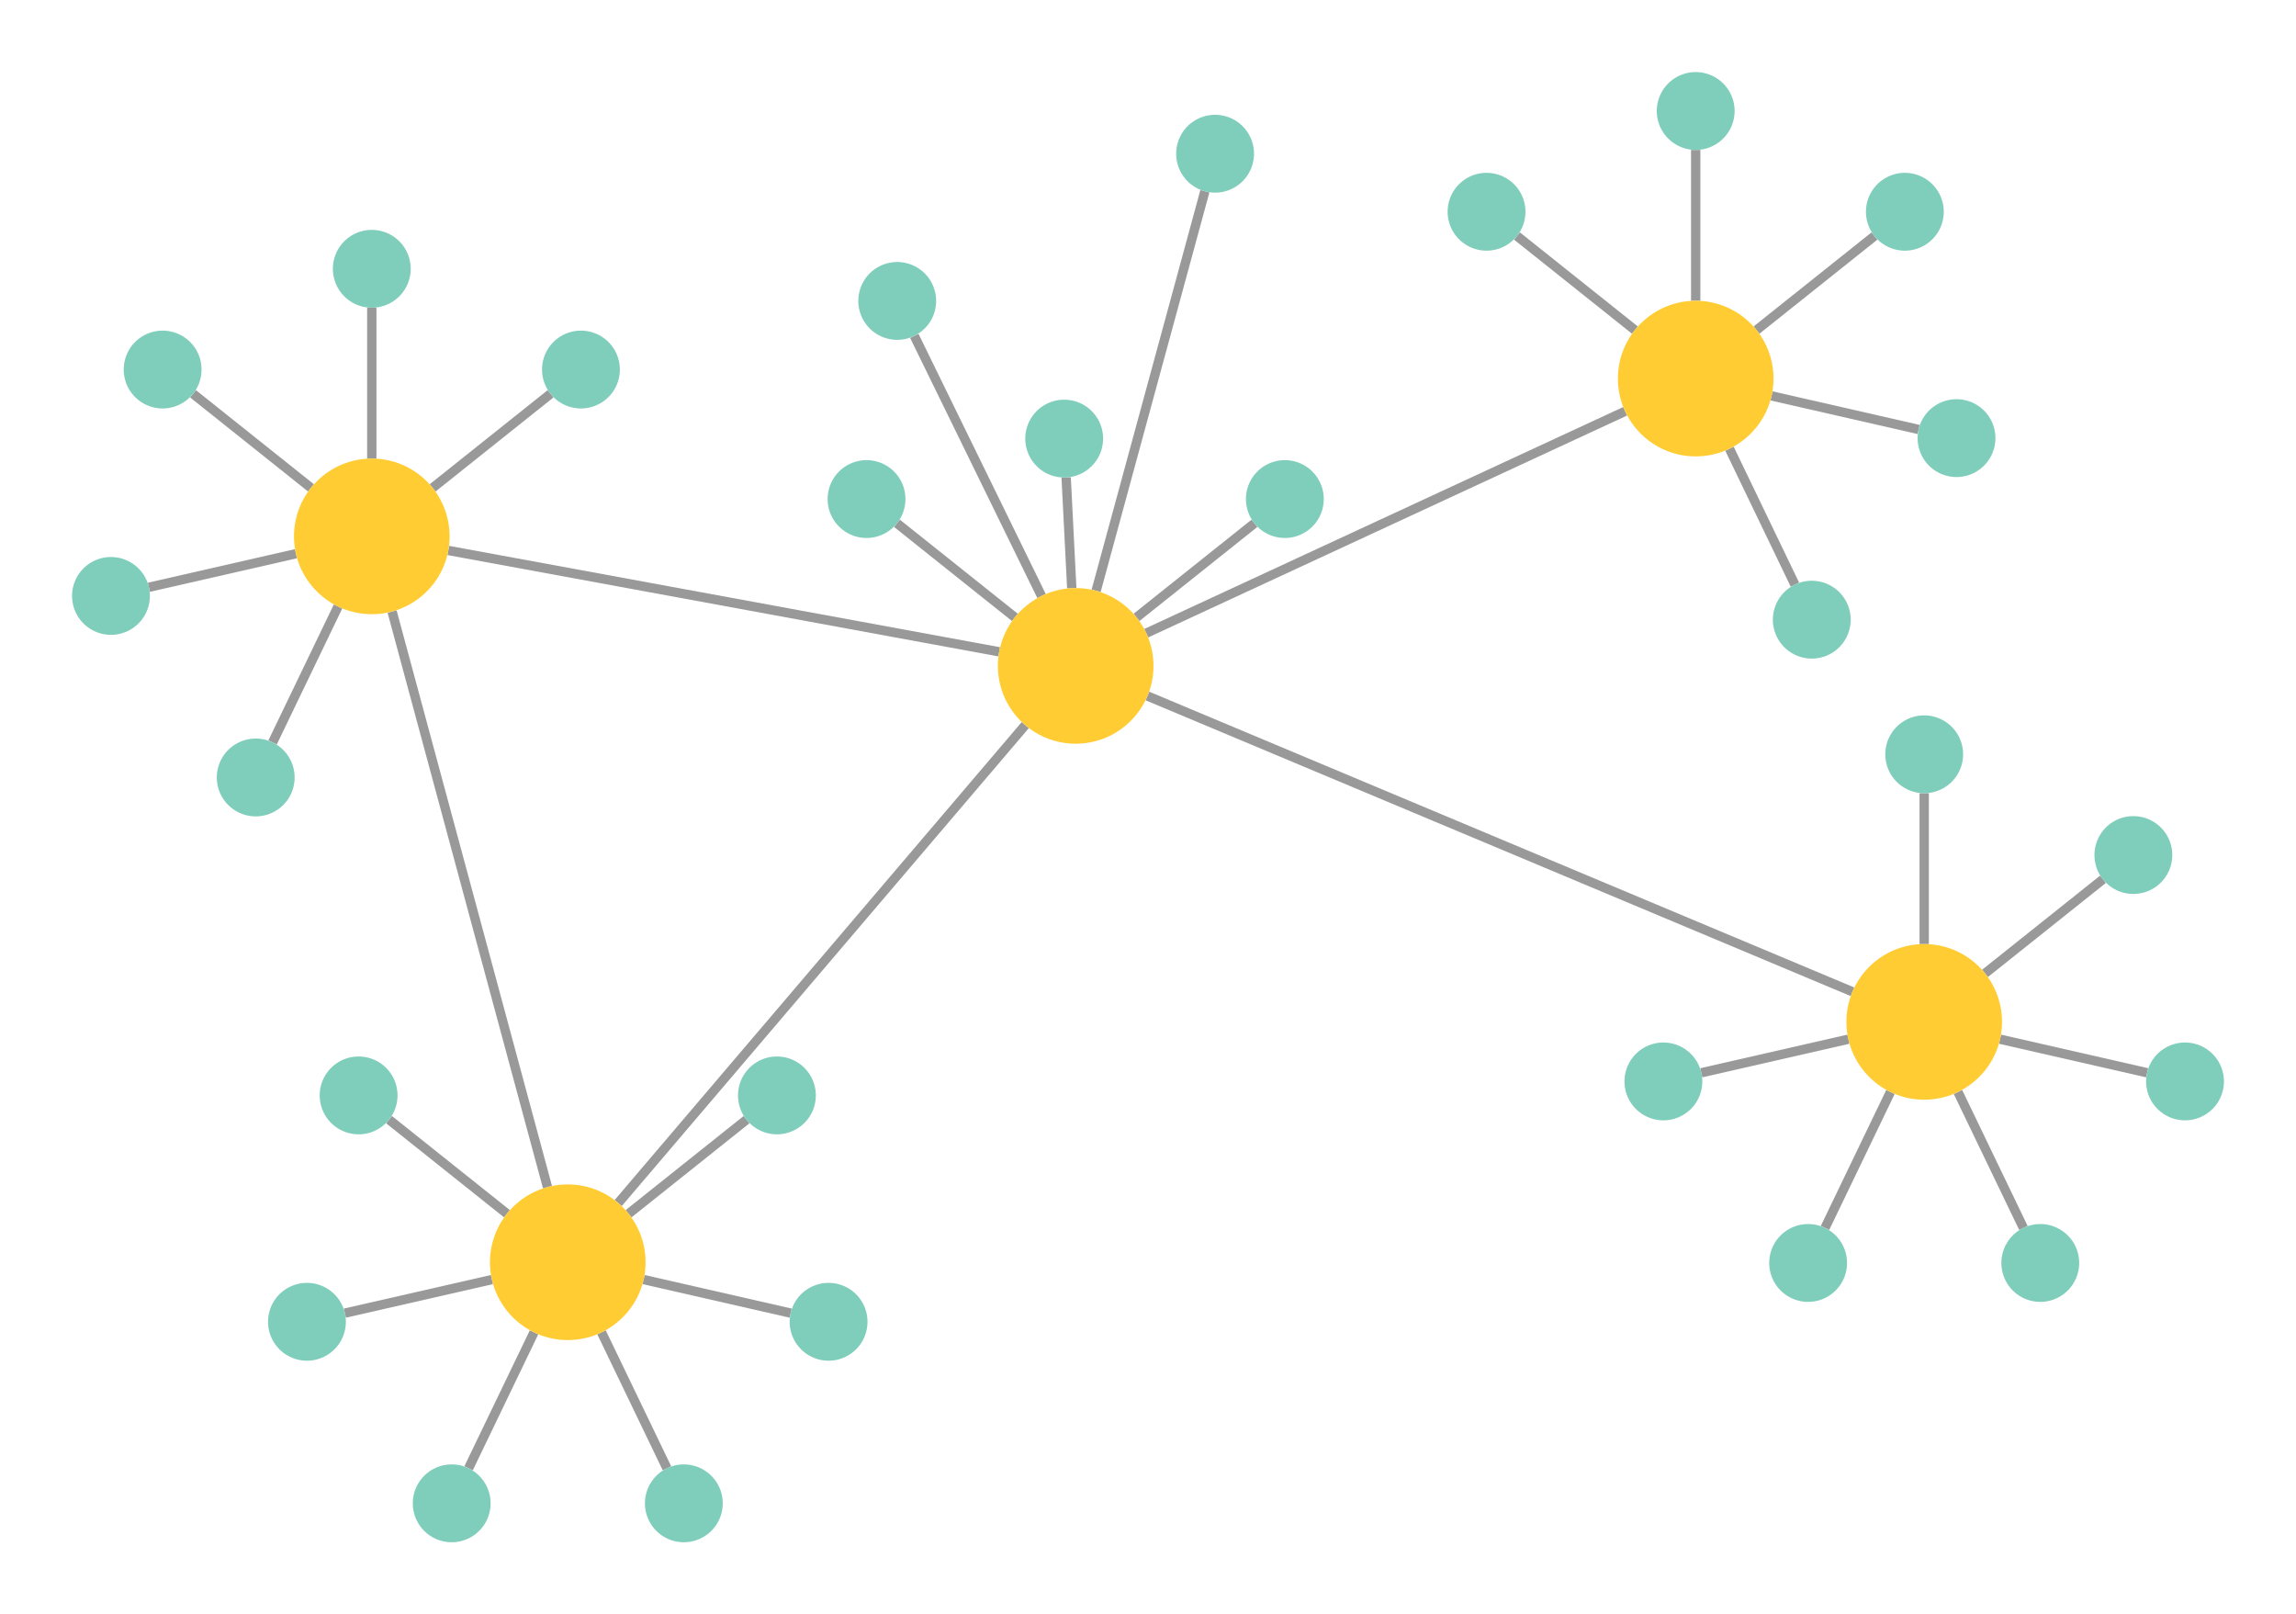 <svg xmlns="http://www.w3.org/2000/svg" width="477.833" height="335.89"><path d="M373.547 121.639l-13.618-28.28M113.94 247L81.598 127.236M61.59 115.207l-30.601 6.985m33.727-20.683l-24.54-19.57m74.399 0l-24.54 19.57m-12.66-6.097V64.025M93.3 114.533l114.644 21.088M70.35 126.193l-13.618 28.279m154.478-26.017l-24.54-19.57m198.856 97.472L238.8 144.814m-48.517-74.928l26.471 54.12m-88.092 126.3l84.706-99.43m9.682-28.496l-1.166-23.035m116.327-13.767l-99.65 46.166m22.507-22.859l-24.54 19.57m14.224-88.658l-22.63 83.13M164.549 273.22l-30.601-6.985m21.413-33.269l-24.54 19.57m7.985 52.964l-13.619-28.28m-19.684-24.684l-24.54-19.57m21.413 33.269l-30.6 6.984m39.361 4.001L97.518 305.5m295.914-78.292l-13.619 28.28m57.844-72.533l-24.54 19.57m7.984 52.963l-13.618-28.28m39.361-4.001l-30.6-6.984m-15.787-19.795v-31.387m-15.785 51.182l-30.601 6.984M340.244 68.676l-24.54-19.57m37.199 13.474V31.191m37.199 17.915l-24.54 19.57m33.728 20.683l-30.6-6.985" stroke-width="1.943" fill="none" stroke="#999" stroke-miterlimit="10"/><path d="M377.06 120.837a8.096 8.096 0 110 16.192 8.096 8.096 0 010-16.192z" fill="#7fcdbb"/><path d="M77.375 95.412c8.943 0 16.192 7.25 16.192 16.192 0 8.943-7.249 16.192-16.192 16.192-8.942 0-16.191-7.25-16.191-16.192s7.249-16.192 16.191-16.192z" fill="#fc3"/><path d="M33.847 68.795a8.096 8.096 0 110 16.192 8.096 8.096 0 010-16.192zm-10.751 47.102a8.096 8.096 0 110 16.192 8.096 8.096 0 010-16.192zm54.279-68.064a8.096 8.096 0 110 16.192 8.096 8.096 0 010-16.192zM53.219 153.67a8.096 8.096 0 110 16.192 8.096 8.096 0 010-16.192zm67.685-84.875a8.096 8.096 0 110 16.192 8.096 8.096 0 010-16.192z" fill="#7fcdbb"/><path d="M223.868 122.359c8.943 0 16.192 7.25 16.192 16.192s-7.249 16.192-16.192 16.192c-8.942 0-16.191-7.25-16.191-16.192 0-8.943 7.249-16.192 16.191-16.192z" fill="#fc3"/><path d="M252.879 23.889a8.096 8.096 0 110 16.192 8.096 8.096 0 010-16.192zM180.34 95.742a8.096 8.096 0 110 16.192 8.096 8.096 0 010-16.192zm41.134-12.579a8.096 8.096 0 110 16.192 8.096 8.096 0 010-16.192zm45.923 12.579a8.096 8.096 0 110 16.192 8.096 8.096 0 010-16.192zm-80.671-41.225a8.096 8.096 0 110 16.192 8.096 8.096 0 010-16.192zm-14.284 212.408a8.096 8.096 0 110 16.192 8.096 8.096 0 010-16.192zm-10.752-47.102a8.096 8.096 0 110 16.192 8.096 8.096 0 010-16.192zm-19.371 84.875a8.096 8.096 0 110 16.192 8.096 8.096 0 010-16.192z" fill="#7fcdbb"/><path d="M118.162 246.44c8.943 0 16.192 7.25 16.192 16.192s-7.25 16.192-16.192 16.192-16.192-7.25-16.192-16.192c0-8.943 7.25-16.192 16.192-16.192z" fill="#fc3"/><path d="M74.633 219.823a8.096 8.096 0 110 16.192 8.096 8.096 0 010-16.192zm-10.75 47.102a8.096 8.096 0 110 16.192 8.096 8.096 0 010-16.192zm30.122 37.773a8.096 8.096 0 110 16.192 8.096 8.096 0 010-16.192z" fill="#7fcdbb"/><path d="M400.457 196.428c8.943 0 16.192 7.25 16.192 16.192 0 8.943-7.249 16.192-16.192 16.192-8.942 0-16.191-7.25-16.191-16.192s7.249-16.192 16.191-16.192z" fill="#fc3"/><path d="M454.737 216.913a8.096 8.096 0 110 16.192 8.096 8.096 0 010-16.192zm-108.559 0a8.096 8.096 0 110 16.192 8.096 8.096 0 010-16.192zm54.279-68.064a8.096 8.096 0 110 16.192 8.096 8.096 0 010-16.192zM376.3 254.686a8.096 8.096 0 110 16.192 8.096 8.096 0 010-16.192zm67.686-84.875a8.096 8.096 0 110 16.192 8.096 8.096 0 010-16.192zm-19.372 84.875a8.096 8.096 0 110 16.192 8.096 8.096 0 010-16.192z" fill="#7fcdbb"/><path d="M352.903 62.58c8.943 0 16.192 7.249 16.192 16.191 0 8.943-7.25 16.192-16.192 16.192s-16.192-7.25-16.192-16.192 7.25-16.192 16.192-16.192z" fill="#fc3"/><path d="M407.183 83.064a8.096 8.096 0 110 16.192 8.096 8.096 0 010-16.192zm-97.809-47.102a8.096 8.096 0 110 16.192 8.096 8.096 0 010-16.192zM352.903 15a8.096 8.096 0 110 16.192 8.096 8.096 0 010-16.192zm43.529 20.962a8.096 8.096 0 110 16.192 8.096 8.096 0 010-16.192z" fill="#7fcdbb"/></svg>